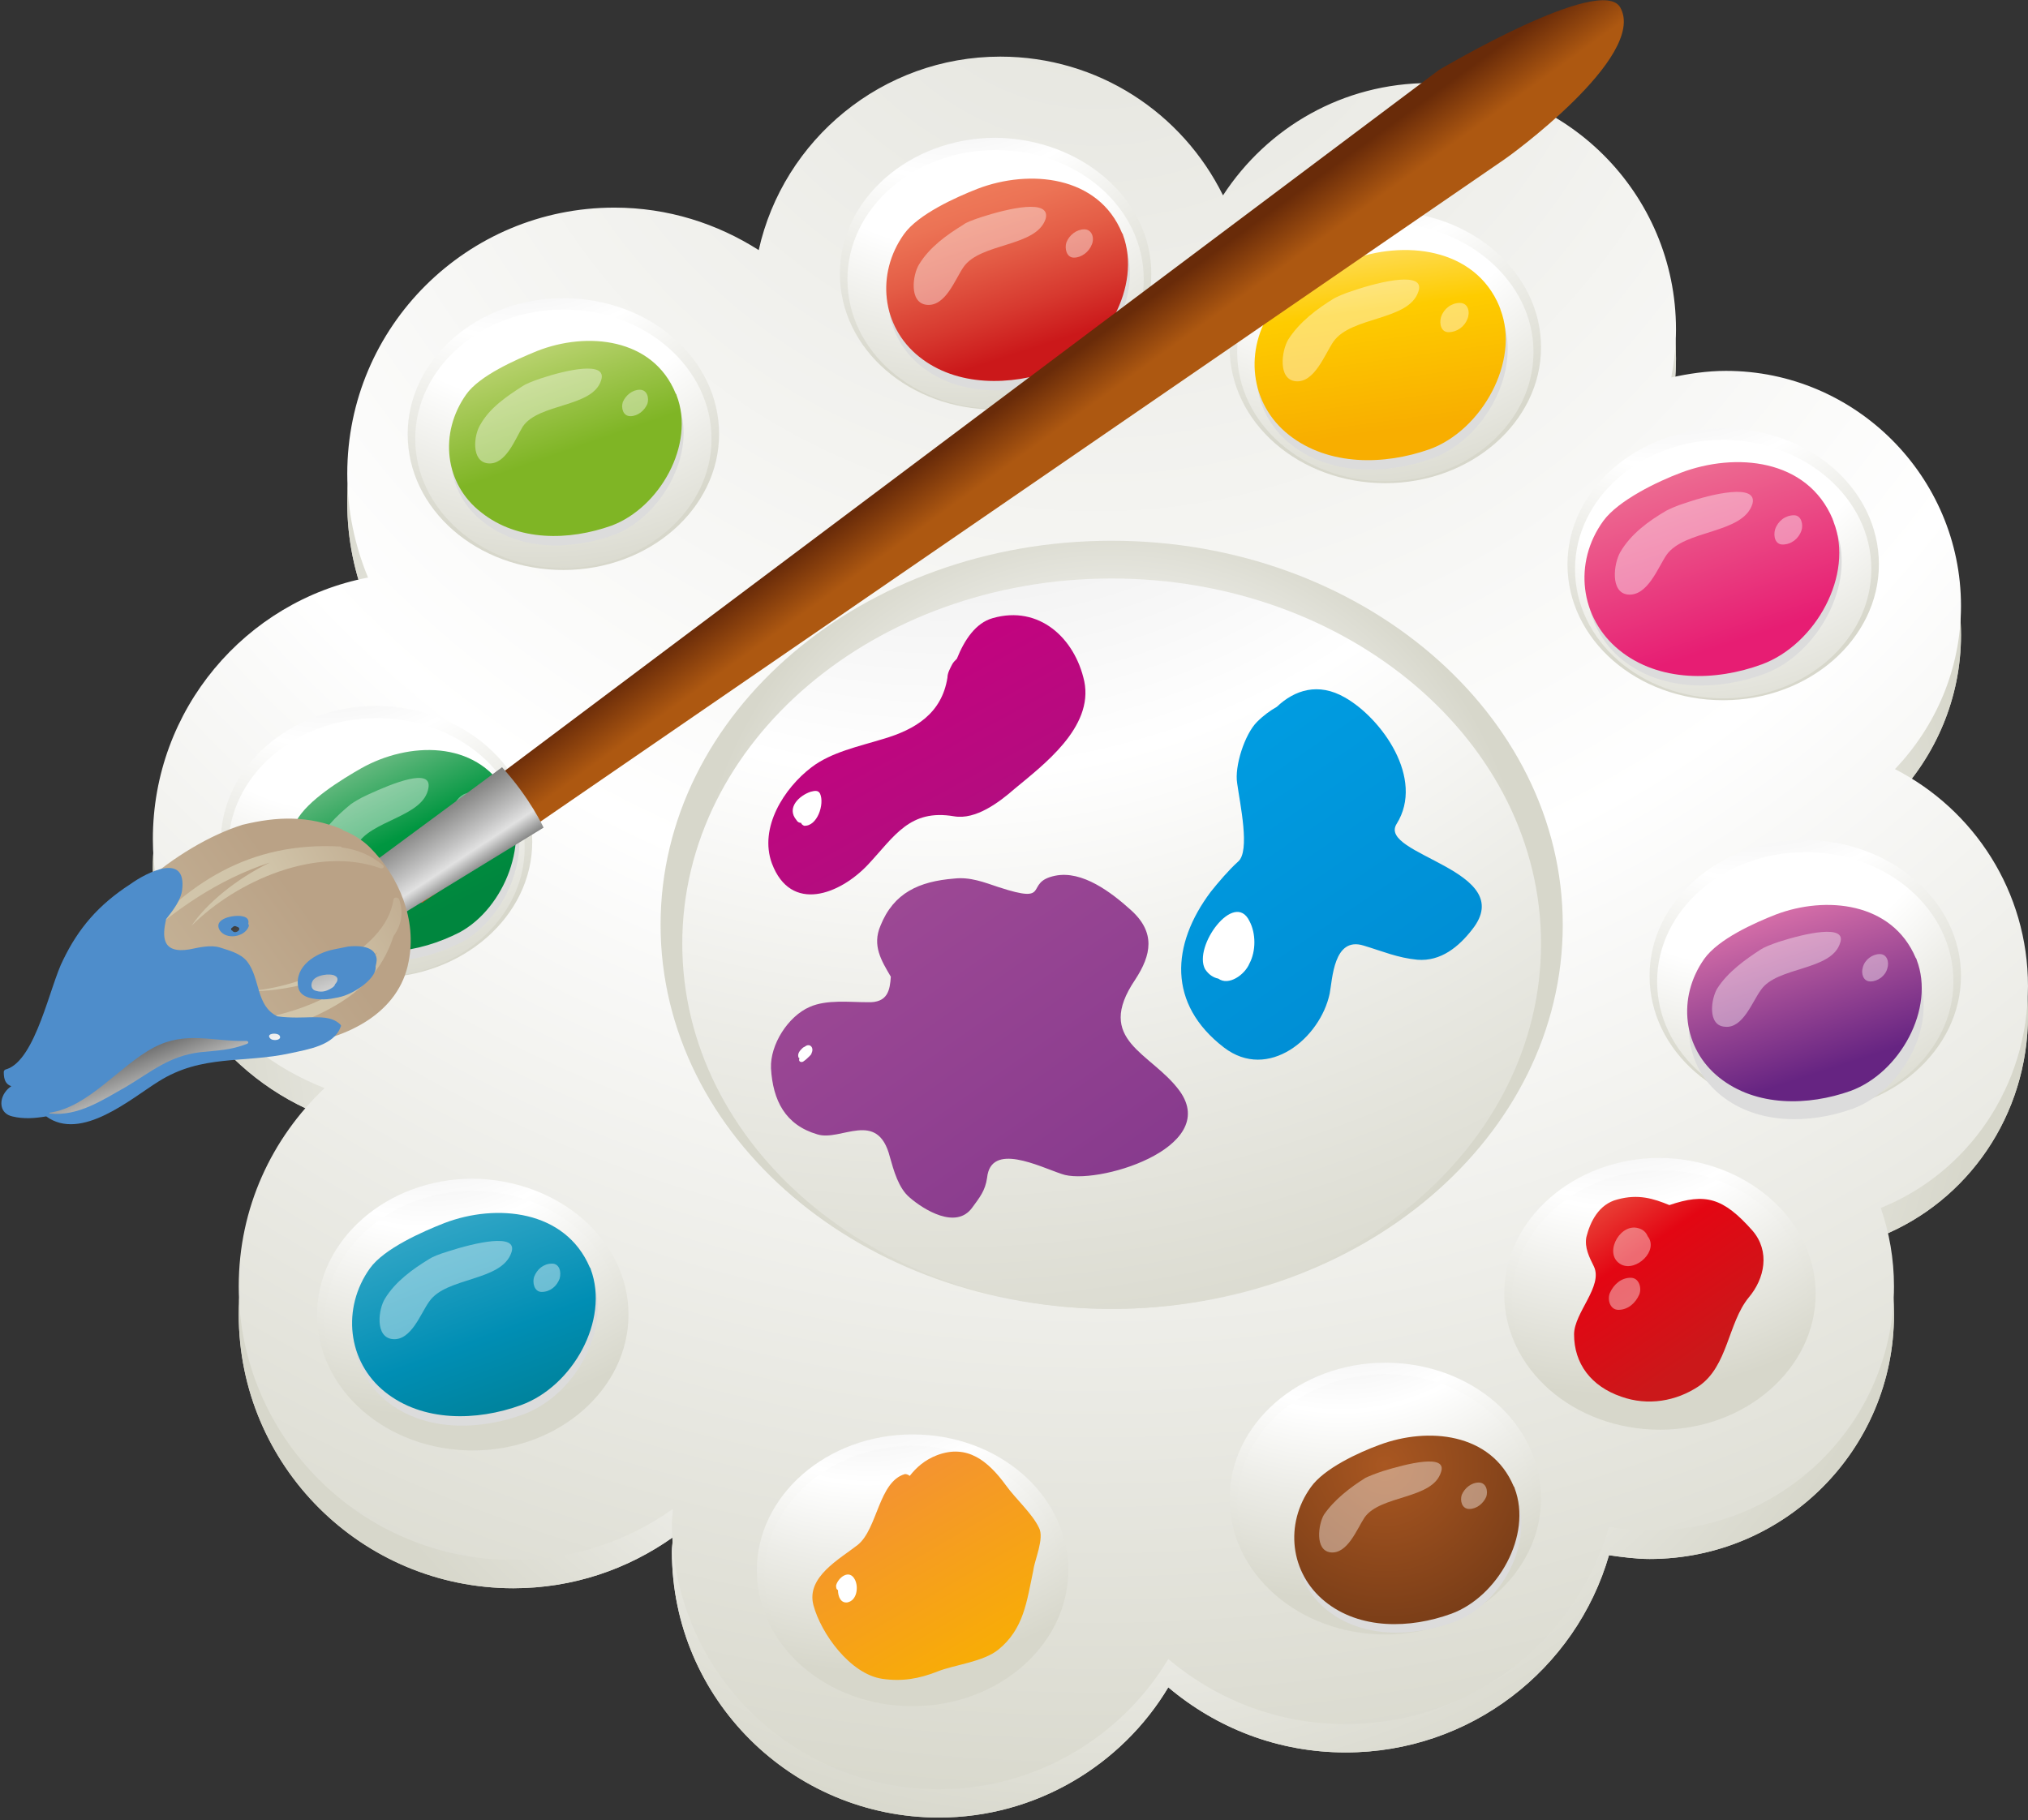 <svg width="362" height="325" viewBox="0 0 362 325" fill="none" xmlns="http://www.w3.org/2000/svg">
<rect x="0" y="0" width="362" height="325" fill="#333333" stroke="none"/>
<g clip-path="url(#clip0_497_331)">
<path d="M361.998 181.286C361.998 164.438 352.396 149.78 338.247 142.535C345.49 134.954 350.038 124.676 350.038 113.388C350.038 90.306 331.172 71.436 308.094 71.436C304.725 71.436 301.356 71.942 298.324 72.616C298.829 69.92 299.166 67.056 299.166 64.023C299.166 39.762 279.457 20.049 255.201 20.049C239.703 20.049 226.227 28.137 218.31 40.099C211.067 25.441 196.074 15.332 178.556 15.332C157.499 15.332 139.812 30.158 135.432 49.871C128.02 45.153 119.261 42.289 109.659 42.289C83.381 42.289 61.988 63.518 61.988 89.801C61.988 96.371 63.336 102.605 65.694 108.334C43.795 112.546 27.287 131.921 27.287 155.003C27.287 175.221 40.089 192.574 57.945 199.313C48.512 208.243 42.616 220.879 42.616 234.694C42.616 261.651 64.515 283.554 91.635 283.554C102.248 283.554 112.018 280.184 120.103 274.456C120.103 275.298 119.935 276.141 119.935 276.983C119.935 303.266 141.328 324.495 167.606 324.495C184.957 324.495 200.286 315.06 208.54 301.244C217.131 308.489 228.08 312.87 240.208 312.87C262.444 312.87 281.31 298.043 287.206 277.657C289.564 277.994 292.091 278.331 294.45 278.331C318.538 278.331 338.078 258.787 338.078 234.694C338.078 229.808 337.236 225.091 335.72 220.71C351.217 214.477 361.998 199.145 361.998 181.286Z" fill="url(#paint0_radial_497_331)"/>
<path d="M361.998 181.286C361.998 164.438 352.396 149.78 338.247 142.535C345.49 134.954 350.038 124.676 350.038 113.388C350.038 90.306 331.172 71.436 308.094 71.436C304.725 71.436 301.356 71.942 298.324 72.616C298.829 69.92 299.166 67.056 299.166 64.023C299.166 39.762 279.457 20.049 255.201 20.049C239.703 20.049 226.227 28.137 218.31 40.099C211.067 25.441 196.074 15.332 178.556 15.332C157.499 15.332 139.812 30.158 135.432 49.871C128.02 45.153 119.261 42.289 109.659 42.289C83.381 42.289 61.988 63.518 61.988 89.801C61.988 96.371 63.336 102.605 65.694 108.334C43.795 112.546 27.287 131.921 27.287 155.003C27.287 175.221 40.089 192.574 57.945 199.313C48.512 208.243 42.616 220.879 42.616 234.694C42.616 261.651 64.515 283.554 91.635 283.554C102.248 283.554 112.018 280.184 120.103 274.456C120.103 275.298 119.935 276.141 119.935 276.983C119.935 303.266 141.328 324.495 167.606 324.495C184.957 324.495 200.286 315.06 208.54 301.244C217.131 308.489 228.08 312.87 240.208 312.87C262.444 312.87 281.31 298.043 287.206 277.657C289.564 277.994 292.091 278.331 294.45 278.331C318.538 278.331 338.078 258.787 338.078 234.694C338.078 229.808 337.236 225.091 335.72 220.71C351.217 214.477 361.998 199.145 361.998 181.286Z" fill="url(#paint1_radial_497_331)"/>
<path d="M361.998 176.063C361.998 159.215 352.396 144.557 338.247 137.313C345.49 129.731 350.038 119.454 350.038 108.165C350.038 85.084 331.172 66.214 308.094 66.214C304.725 66.214 301.356 66.719 298.324 67.393C298.829 64.697 299.166 61.833 299.166 58.8C299.166 34.539 279.457 14.827 255.201 14.827C239.703 14.827 226.227 22.745 218.31 34.876C211.067 20.218 196.074 10.109 178.556 10.109C157.499 10.109 139.812 24.936 135.432 44.648C128.02 39.931 119.261 37.066 109.659 37.066C83.381 37.066 61.988 58.295 61.988 84.578C61.988 91.149 63.336 97.383 65.694 103.111C43.795 107.323 27.287 126.698 27.287 149.78C27.287 169.998 40.089 187.351 57.945 194.259C48.512 203.189 42.616 215.656 42.616 229.64C42.616 256.597 64.515 278.5 91.635 278.5C102.248 278.5 112.018 275.13 120.103 269.402C120.103 270.244 119.935 271.087 119.935 271.929C119.935 298.212 141.328 319.441 167.606 319.441C184.957 319.441 200.286 310.006 208.54 296.19C217.131 303.435 228.08 307.815 240.208 307.815C262.444 307.815 281.31 292.989 287.206 272.603C289.564 272.94 292.091 273.277 294.45 273.277C318.538 273.277 338.078 253.733 338.078 229.64C338.078 224.754 337.236 220.037 335.72 215.656C351.217 209.422 361.998 194.091 361.998 176.063Z" fill="url(#paint2_radial_497_331)"/>
<path d="M278.953 165.112C278.953 203.02 242.904 233.684 198.433 233.684C153.962 233.684 117.914 203.02 117.914 165.112C117.914 127.204 153.962 96.54 198.433 96.54C242.904 96.54 278.953 127.372 278.953 165.112Z" fill="url(#paint3_radial_497_331)"/>
<path d="M275.077 168.481C275.077 204.536 240.713 233.684 198.432 233.684C156.151 233.684 121.787 204.536 121.787 168.481C121.787 132.427 156.151 103.279 198.432 103.279C240.713 103.279 275.077 132.427 275.077 168.481Z" fill="url(#paint4_radial_497_331)"/>
<path d="M205.509 48.86C205.509 62.17 193.043 73.121 177.714 73.121C162.385 73.121 149.92 62.338 149.92 48.86C149.92 35.55 162.385 24.599 177.714 24.599C193.043 24.767 205.509 35.55 205.509 48.86Z" fill="url(#paint5_radial_497_331)"/>
<path d="M204.161 49.871C204.161 62.507 192.369 72.953 177.714 72.953C163.059 72.953 151.268 62.675 151.268 49.871C151.268 37.235 163.059 26.789 177.714 26.789C192.369 26.789 204.161 37.066 204.161 49.871Z" fill="url(#paint6_radial_497_331)"/>
<path d="M128.358 77.501C128.358 90.811 115.893 101.763 100.564 101.763C85.235 101.763 72.769 90.98 72.769 77.501C72.769 64.192 85.235 53.24 100.564 53.24C115.893 53.24 128.358 64.023 128.358 77.501Z" fill="url(#paint7_radial_497_331)"/>
<path d="M127.011 78.344C127.011 90.98 115.219 101.426 100.564 101.426C85.909 101.426 74.117 90.98 74.117 78.344C74.117 65.707 85.909 55.262 100.564 55.262C115.219 55.262 127.011 65.707 127.011 78.344Z" fill="url(#paint8_radial_497_331)"/>
<path d="M95.005 150.286C95.005 163.596 82.539 174.547 67.21 174.547C51.881 174.547 39.416 163.764 39.416 150.286C39.416 136.976 51.881 126.024 67.21 126.024C82.708 126.193 95.005 136.976 95.005 150.286Z" fill="url(#paint9_radial_497_331)"/>
<path d="M93.657 151.297C93.657 163.933 81.866 174.379 67.21 174.379C52.555 174.379 40.764 164.101 40.764 151.297C40.764 138.661 52.555 128.215 67.21 128.215C81.866 128.215 93.657 138.492 93.657 151.297Z" fill="url(#paint10_radial_497_331)"/>
<path d="M112.186 234.695C112.186 248.005 99.721 258.956 84.392 258.956C69.063 258.956 56.598 248.173 56.598 234.695C56.598 221.385 69.063 210.434 84.392 210.434C99.721 210.602 112.186 221.385 112.186 234.695Z" fill="url(#paint11_radial_497_331)"/>
<path d="M110.839 235.706C110.839 248.342 99.047 258.788 84.392 258.788C69.737 258.788 57.945 248.51 57.945 235.706C57.945 223.07 69.737 212.624 84.392 212.624C98.879 212.624 110.839 222.901 110.839 235.706Z" fill="url(#paint12_radial_497_331)"/>
<path d="M190.684 280.353C190.684 293.663 178.219 304.614 162.89 304.614C147.561 304.614 135.096 293.832 135.096 280.353C135.096 267.043 147.561 256.092 162.89 256.092C178.219 256.092 190.684 266.875 190.684 280.353Z" fill="url(#paint13_radial_497_331)"/>
<path d="M189.337 281.195C189.337 293.831 177.545 304.277 162.89 304.277C148.235 304.277 136.443 294 136.443 281.195C136.443 268.559 148.235 258.113 162.89 258.113C177.545 258.113 189.337 268.559 189.337 281.195Z" fill="url(#paint14_radial_497_331)"/>
<path d="M275.077 267.548C275.077 280.858 262.612 291.81 247.283 291.81C231.954 291.81 219.488 281.027 219.488 267.548C219.488 254.238 231.954 243.287 247.283 243.287C262.612 243.287 275.077 254.07 275.077 267.548Z" fill="url(#paint15_radial_497_331)"/>
<path d="M273.729 268.39C273.729 281.027 261.938 291.472 247.283 291.472C232.627 291.472 220.836 281.195 220.836 268.39C220.836 255.754 232.627 245.309 247.283 245.309C261.769 245.309 273.729 255.754 273.729 268.39Z" fill="url(#paint16_radial_497_331)"/>
<path d="M324.096 230.988C324.096 244.298 311.631 255.249 296.302 255.249C280.973 255.249 268.508 244.466 268.508 230.988C268.508 217.678 280.973 206.727 296.302 206.727C311.631 206.895 324.096 217.678 324.096 230.988Z" fill="url(#paint17_radial_497_331)"/>
<path d="M322.749 231.999C322.749 244.635 310.957 255.081 296.302 255.081C281.647 255.081 269.855 244.803 269.855 231.999C269.855 219.363 281.647 208.917 296.302 208.917C310.957 208.917 322.749 219.194 322.749 231.999Z" fill="url(#paint18_radial_497_331)"/>
<path d="M350.038 174.21C350.038 187.52 337.573 198.471 322.244 198.471C306.915 198.471 294.449 187.688 294.449 174.21C294.449 160.9 306.915 149.948 322.244 149.948C337.573 150.117 350.038 160.9 350.038 174.21Z" fill="url(#paint19_radial_497_331)"/>
<path d="M348.69 175.221C348.69 187.857 336.899 198.302 322.244 198.302C307.588 198.302 295.797 188.025 295.797 175.221C295.797 162.584 307.588 152.139 322.244 152.139C336.899 152.139 348.69 162.416 348.69 175.221Z" fill="url(#paint20_radial_497_331)"/>
<path d="M335.384 100.752C335.384 114.062 322.918 125.014 307.589 125.014C292.26 125.014 279.795 114.231 279.795 100.752C279.795 87.442 292.26 76.491 307.589 76.491C322.918 76.491 335.384 87.274 335.384 100.752Z" fill="url(#paint21_radial_497_331)"/>
<path d="M334.036 101.595C334.036 114.231 322.245 124.677 307.589 124.677C292.934 124.677 281.143 114.399 281.143 101.595C281.143 88.959 292.934 78.513 307.589 78.513C322.245 78.681 334.036 88.959 334.036 101.595Z" fill="url(#paint22_radial_497_331)"/>
<path d="M275.077 62.002C275.077 75.311 262.612 86.263 247.283 86.263C231.954 86.263 219.488 75.48 219.488 62.002C219.488 48.691 231.954 37.74 247.283 37.74C262.612 37.74 275.077 48.691 275.077 62.002Z" fill="url(#paint23_radial_497_331)"/>
<path d="M273.729 62.844C273.729 75.48 261.938 85.925 247.283 85.925C232.627 85.925 220.836 75.648 220.836 62.844C220.836 50.208 232.627 39.762 247.283 39.762C261.769 39.93 273.729 50.208 273.729 62.844Z" fill="url(#paint24_radial_497_331)"/>
<path d="M210.561 194.764C205.507 187.857 195.232 185.835 202.643 174.884C205.507 170.503 206.349 166.46 201.801 162.416C198.432 159.383 193.21 155.34 188.325 156.351C182.598 157.53 187.988 161.574 178.218 158.372C175.691 157.53 173.165 156.519 170.301 156.856C164.068 157.362 159.52 159.383 157.162 165.28C155.646 168.818 157.33 171.514 159.015 174.378C158.846 176.737 158.509 179.096 154.804 178.927C151.603 178.927 147.56 178.422 144.528 179.77C140.654 181.454 137.453 186.509 137.622 190.721C137.958 196.449 140.148 200.83 145.876 202.515C150.087 203.862 156.657 197.966 158.846 206.558C159.52 208.917 160.362 212.118 162.384 213.803C164.911 215.993 170.638 219.531 173.502 215.656C174.849 213.803 175.86 212.623 176.197 210.265C176.871 203.862 185.462 208.243 189.504 209.591C195.4 211.781 217.972 205.042 210.561 194.764Z" fill="url(#paint25_linear_497_331)"/>
<path d="M143.685 186.846C143.517 186.846 143.517 186.846 143.685 186.846C143.348 187.014 143.348 187.014 143.18 187.183C142.843 187.52 142.338 188.025 142.506 188.699C142.506 188.867 142.675 188.867 142.675 188.867V189.036C142.506 189.541 143.011 189.71 143.348 189.541C143.854 189.204 144.191 188.867 144.528 188.531C144.696 188.362 144.864 188.194 144.864 188.025C145.37 187.014 144.528 186.172 143.685 186.846Z" fill="white"/>
<path d="M185.462 272.771C184.283 270.244 181.25 267.548 179.566 265.19C176.365 260.809 172.66 257.776 167.269 259.798C165.079 260.641 163.563 261.988 162.384 263.505C162.216 263.336 161.879 263.168 161.542 263.168C156.825 264.516 156.657 272.94 153.119 275.804C149.919 278.331 143.854 281.532 145.202 286.587C146.55 291.641 151.772 298.886 157.499 299.728C161.036 300.234 164.069 299.728 167.438 298.38C170.47 297.201 175.523 296.696 178.218 294.505C182.767 290.799 183.272 285.913 184.451 280.353C184.619 278.668 186.472 274.625 185.462 272.771Z" fill="url(#paint26_linear_497_331)"/>
<path d="M152.613 282.038C151.602 280.016 149.581 281.701 149.244 283.048C149.244 283.385 149.244 283.722 149.581 283.891C149.581 285.07 150.086 286.25 151.266 286.081C152.95 285.744 153.287 283.385 152.613 282.038Z" fill="white"/>
<path d="M249.304 147.084C254.358 138.997 246.609 128.214 240.039 124.508C235.323 121.812 231.112 123.16 227.911 126.193C226.732 126.867 225.553 127.709 224.374 128.888C222.184 131.079 220.331 136.807 220.836 139.84C221.341 143.546 223.194 151.97 221.005 153.824C219.32 155.34 217.467 157.53 216.119 159.215C209.045 168.65 208.371 179.264 218.478 187.014C226.395 193.08 235.66 185.329 237.344 177.411C237.85 174.884 238.018 167.134 243.408 168.818C246.777 169.829 249.473 171.009 253.01 171.346C257.221 171.683 260.422 168.987 262.78 165.954C271.203 155.34 245.767 152.644 249.304 147.084Z" fill="url(#paint27_linear_497_331)"/>
<path d="M223.025 164.438C220.33 158.878 212.918 168.987 215.108 173.03C215.782 174.041 216.624 174.547 217.466 174.715C219.319 176.063 222.183 174.041 223.025 172.02C224.204 169.829 224.204 166.628 223.025 164.438Z" fill="white"/>
<path d="M193.547 121.644C191.862 113.894 185.461 107.997 177.207 110.356C174.175 111.198 172.154 114.231 170.806 117.601C170.469 117.938 170.132 118.275 169.964 118.612C169.627 119.285 169.122 120.128 169.122 120.97C168.111 127.373 163.394 130.237 157.667 131.922C153.287 133.269 148.402 134.28 144.865 136.976C139.98 140.683 135.432 147.759 137.79 154.161C141.159 163.091 149.918 159.721 154.972 154.329C159.688 149.275 162.384 144.389 170.301 145.737C174.175 146.411 178.386 143.21 181.082 140.851C186.135 136.639 195.231 129.9 193.547 121.644Z" fill="url(#paint28_linear_497_331)"/>
<path d="M146.381 141.694C146.044 141.02 145.37 141.188 144.696 141.357C142.675 142.031 140.317 144.221 142.169 146.411C142.338 146.748 142.675 146.917 143.012 146.917C143.012 147.085 143.18 147.254 143.517 147.422C145.875 147.591 147.223 143.547 146.381 141.694Z" fill="white"/>
<path d="M312.81 219.699C307.588 213.803 304.387 212.96 297.986 215.15C295.122 213.971 292.427 213.129 288.721 214.14C285.352 214.982 283.836 218.183 283.163 220.879C282.826 222.732 283.668 224.417 284.51 226.102C286.195 229.64 280.973 234.357 280.973 238.232C280.973 243.455 284.005 247.499 289.395 249.352C294.112 251.037 299.165 250.194 303.208 247.499C308.43 243.961 308.43 236.211 312.136 231.662C315 228.292 316.01 223.406 312.81 219.699Z" fill="url(#paint29_linear_497_331)"/>
<path opacity="0.4" d="M294.112 220.711C293.775 219.868 293.101 219.363 292.09 219.194C288.89 218.689 286.195 224.08 289.395 225.765C292.09 227.113 296.133 223.238 294.112 220.711Z" fill="white"/>
<path opacity="0.4" d="M291.079 228.123C289.395 228.123 288.047 229.302 287.373 230.819C286.868 231.998 287.373 233.851 288.889 233.851C290.574 233.851 291.921 232.672 292.595 231.156C293.1 229.976 292.595 228.123 291.079 228.123Z" fill="white"/>
<path d="M121.113 72.279C121.113 72.11 120.944 71.942 120.944 71.942C116.902 62.17 105.11 60.822 96.182 64.36C92.476 65.876 85.907 68.741 83.548 72.11C78.663 79.018 79.674 88.116 86.244 93.17C92.813 98.393 101.909 98.225 109.49 95.529C118.081 92.328 124.482 80.871 121.113 72.279Z" fill="#DCDCDC"/>
<path d="M120.777 70.594C120.777 70.426 120.608 70.257 120.608 70.257C116.566 60.317 104.774 59.138 95.846 62.676C92.14 64.192 85.571 67.056 83.213 70.426C78.327 77.334 79.338 86.431 85.908 91.486C92.477 96.709 101.574 96.54 109.154 93.845C117.745 90.644 124.146 79.355 120.777 70.594Z" fill="url(#paint30_linear_497_331)"/>
<path opacity="0.4" d="M96.521 67.562C95.005 68.067 93.826 68.573 93.32 68.91C90.457 70.763 87.424 72.785 85.74 75.817C84.561 77.671 84.055 82.388 87.088 82.725C90.288 83.062 91.973 78.345 93.32 76.154C96.184 71.942 105.786 72.785 107.302 67.899C108.481 64.361 101.069 66.046 96.521 67.562Z" fill="white"/>
<path opacity="0.4" d="M114.208 69.583C112.861 69.583 111.682 70.594 111.176 71.773C110.839 72.784 111.176 74.3 112.524 74.3C113.871 74.3 115.051 73.29 115.556 72.11C115.893 71.099 115.556 69.583 114.208 69.583Z" fill="white"/>
<path d="M105.784 228.292C105.784 228.124 105.616 227.955 105.616 227.955C101.236 217.678 88.939 216.499 79.674 220.037C75.8 221.553 68.894 224.586 66.367 228.124C61.313 235.2 62.324 244.804 69.062 250.195C75.8 255.586 85.402 255.418 93.319 252.554C102.584 249.184 109.153 237.39 105.784 228.292Z" fill="#DCDCDC"/>
<path d="M105.448 226.608C105.448 226.439 105.28 226.271 105.28 226.271C100.9 215.994 88.603 214.814 79.338 218.352C75.464 219.869 68.558 222.901 66.031 226.439C60.977 233.516 61.988 243.119 68.726 248.51C75.464 253.902 85.066 253.733 92.983 250.869C102.248 247.499 108.817 235.706 105.448 226.608Z" fill="url(#paint31_linear_497_331)"/>
<path opacity="0.4" d="M80.013 223.407C78.328 223.912 77.149 224.418 76.644 224.755C73.612 226.608 70.579 228.798 68.727 231.831C67.547 233.684 66.874 238.739 70.074 239.076C73.443 239.412 75.128 234.358 76.644 232.336C79.676 227.956 89.614 228.798 91.299 223.575C92.478 220.037 84.729 221.89 80.013 223.407Z" fill="white"/>
<path opacity="0.4" d="M98.543 225.597C97.027 225.597 95.848 226.608 95.342 227.955C95.005 228.966 95.342 230.651 96.69 230.651C98.206 230.651 99.385 229.64 99.89 228.292C100.227 227.113 99.89 225.597 98.543 225.597Z" fill="white"/>
<path d="M90.961 143.209C90.961 143.041 90.793 143.041 90.793 142.872C85.402 133.606 73.442 133.943 65.02 138.66C61.482 140.682 55.418 144.389 53.397 148.264C49.522 155.677 51.712 164.606 58.956 168.987C66.199 173.199 75.295 171.851 82.539 168.145C90.624 163.596 95.509 151.465 90.961 143.209Z" fill="#DCDCDC"/>
<path d="M90.455 141.693C90.455 141.524 90.287 141.524 90.287 141.356C84.896 132.089 72.936 132.426 64.514 137.144C60.976 139.166 54.912 142.872 52.891 146.579C49.016 153.992 51.206 162.921 58.45 167.302C65.693 171.514 74.789 170.166 82.033 166.459C90.118 162.079 94.835 149.948 90.455 141.693Z" fill="url(#paint32_linear_497_331)"/>
<path opacity="0.4" d="M65.692 141.861C64.176 142.535 63.165 143.209 62.66 143.546C59.965 145.736 57.438 148.263 56.09 151.465C55.248 153.486 55.248 158.372 58.28 158.204C61.481 158.035 62.492 153.149 63.671 150.959C66.029 146.41 75.631 145.905 76.473 140.682C77.147 136.975 70.072 139.839 65.692 141.861Z" fill="white"/>
<path opacity="0.4" d="M83.717 141.525C82.369 141.693 81.19 142.872 81.022 144.22C80.853 145.231 81.358 146.748 82.706 146.579C84.054 146.411 85.233 145.231 85.401 143.883C85.57 142.872 85.064 141.356 83.717 141.525Z" fill="white"/>
<path d="M270.698 267.211C270.698 267.043 270.53 267.043 270.53 266.874C266.487 257.271 255.201 256.26 246.61 259.461C242.904 260.809 236.671 263.673 234.313 267.043C229.596 273.614 230.607 282.375 236.84 287.429C243.072 292.484 252 292.315 259.412 289.619C267.834 286.587 273.899 275.635 270.698 267.211Z" fill="#DCDCDC"/>
<path d="M270.36 265.695C270.36 265.526 270.192 265.358 270.192 265.358C266.149 255.754 254.863 254.744 246.272 257.945C242.566 259.292 236.333 262.157 233.975 265.526C229.258 272.097 230.269 280.858 236.502 285.912C242.734 290.967 251.662 290.798 259.074 288.103C267.328 285.07 273.561 274.119 270.36 265.695Z" fill="url(#paint33_radial_497_331)"/>
<path opacity="0.4" d="M246.776 262.662C245.26 263.168 244.081 263.673 243.744 263.842C241.049 265.527 238.185 267.717 236.332 270.413C235.322 272.097 234.648 276.815 237.512 277.152C240.544 277.489 242.228 272.94 243.576 270.918C246.44 266.875 255.704 267.717 257.22 262.831C258.399 259.461 251.156 261.315 246.776 262.662Z" fill="white"/>
<path opacity="0.4" d="M263.958 264.684C262.611 264.684 261.432 265.694 260.926 266.874C260.589 267.885 260.926 269.401 262.274 269.401C263.621 269.401 264.801 268.39 265.306 267.211C265.643 266.2 265.306 264.684 263.958 264.684Z" fill="white"/>
<path d="M200.791 43.637C200.791 43.469 200.623 43.3 200.623 43.3C196.411 33.023 184.115 31.843 174.85 35.382C170.975 36.898 164.237 39.931 161.711 43.469C156.657 50.545 157.668 59.98 164.406 65.371C171.144 70.763 180.745 70.594 188.663 67.73C197.591 64.529 204.16 52.735 200.791 43.637Z" fill="#DCDCDC"/>
<path d="M200.455 41.953C200.455 41.784 200.287 41.616 200.287 41.616C196.075 31.338 183.779 30.159 174.514 33.697C170.639 35.213 163.901 38.246 161.375 41.784C156.321 48.86 157.332 58.295 164.07 63.687C170.808 69.078 180.41 68.91 188.327 66.045C197.255 62.844 203.824 51.051 200.455 41.953Z" fill="url(#paint34_linear_497_331)"/>
<path opacity="0.4" d="M175.188 38.751C173.672 39.257 172.324 39.762 171.987 40.099C168.955 41.952 165.923 44.143 164.07 47.175C162.891 49.029 162.217 54.083 165.418 54.42C168.787 54.757 170.471 49.871 171.987 47.681C175.02 43.3 184.958 44.143 186.643 39.088C187.653 35.382 179.905 37.235 175.188 38.751Z" fill="white"/>
<path opacity="0.4" d="M193.549 40.941C192.201 40.941 190.853 41.952 190.348 43.3C190.011 44.311 190.348 45.996 191.696 45.996C193.043 45.996 194.391 44.985 194.896 43.637C195.402 42.458 194.896 40.941 193.549 40.941Z" fill="white"/>
<path d="M268.172 56.947C268.172 56.779 268.003 56.61 268.003 56.442C263.624 45.827 250.821 44.48 241.22 48.186C237.177 49.703 230.102 52.904 227.575 56.61C222.353 64.023 223.364 73.795 230.439 79.355C237.514 84.915 247.452 84.746 255.538 81.882C264.971 78.513 271.709 66.214 268.172 56.947Z" fill="#DCDCDC"/>
<path d="M267.834 55.263C267.834 55.094 267.665 54.926 267.665 54.757C263.286 44.143 250.483 42.795 240.882 46.502C236.839 48.018 229.764 51.219 227.237 54.926C222.015 62.339 223.026 72.111 230.101 77.671C237.176 83.23 247.114 83.062 255.2 80.198C264.465 76.828 271.371 64.529 267.834 55.263Z" fill="url(#paint35_linear_497_331)"/>
<path opacity="0.4" d="M241.555 51.893C239.87 52.398 238.523 53.072 238.186 53.24C235.154 55.094 231.953 57.453 229.932 60.654C228.752 62.675 228.079 67.73 231.279 68.067C234.648 68.404 236.501 63.181 238.017 60.991C241.218 56.442 251.493 57.284 253.178 52.061C254.525 48.355 246.44 50.208 241.555 51.893Z" fill="white"/>
<path opacity="0.4" d="M260.59 54.083C259.074 54.083 257.726 55.094 257.221 56.61C256.884 57.79 257.221 59.306 258.569 59.306C260.085 59.306 261.432 58.295 261.938 56.947C262.443 55.768 262.106 54.083 260.59 54.083Z" fill="white"/>
<path d="M342.458 174.547C342.458 174.379 342.289 174.21 342.289 174.21C338.078 164.27 326.286 163.091 317.358 166.46C313.484 167.977 307.083 170.841 304.556 174.379C299.671 181.287 300.682 190.385 307.251 195.607C313.821 200.83 323.086 200.662 330.666 197.966C339.425 194.765 345.827 183.308 342.458 174.547Z" fill="#DCDCDC"/>
<path d="M342.122 171.346C342.122 171.178 341.953 171.009 341.953 171.009C337.742 161.069 325.95 159.889 317.022 163.259C313.148 164.775 306.747 167.64 304.22 171.178C299.335 178.085 300.346 187.183 306.915 192.406C313.485 197.629 322.75 197.461 330.33 194.765C339.09 191.564 345.491 180.107 342.122 171.346Z" fill="url(#paint36_linear_497_331)"/>
<path opacity="0.4" d="M317.527 168.145C316.011 168.651 314.832 169.156 314.327 169.493C311.463 171.347 308.431 173.537 306.578 176.401C305.399 178.254 304.725 183.14 307.926 183.309C311.126 183.646 312.811 178.76 314.327 176.738C317.191 172.526 326.961 173.368 328.477 168.314C329.656 164.944 322.244 166.629 317.527 168.145Z" fill="white"/>
<path opacity="0.4" d="M335.552 170.335C334.204 170.335 332.857 171.346 332.52 172.694C332.183 173.705 332.52 175.221 333.868 175.221C335.215 175.221 336.563 174.21 336.9 172.862C337.237 171.851 336.9 170.335 335.552 170.335Z" fill="white"/>
<path d="M327.803 94.856C327.803 94.688 327.635 94.519 327.635 94.35C323.086 83.568 310.284 82.22 300.514 86.095C296.471 87.611 289.396 90.981 286.701 94.688C281.311 102.101 282.49 112.041 289.565 117.769C296.64 123.498 306.747 123.329 315.001 120.297C324.434 116.758 331.341 104.291 327.803 94.856Z" fill="#DCDCDC"/>
<path d="M327.297 93.171C327.297 93.002 327.129 92.834 327.129 92.665C322.581 81.882 309.778 80.703 300.008 84.41C295.965 85.926 288.891 89.296 286.195 93.002C280.805 100.415 281.984 110.356 289.059 116.084C296.134 121.813 306.241 121.644 314.495 118.611C324.097 115.073 331.003 102.606 327.297 93.171Z" fill="url(#paint37_linear_497_331)"/>
<path opacity="0.4" d="M300.85 89.801C299.165 90.306 297.818 90.98 297.481 91.149C294.28 93.002 291.08 95.361 289.227 98.562C288.047 100.584 287.374 105.807 290.574 106.144C294.112 106.48 295.965 101.258 297.481 99.067C300.681 94.518 311.125 95.361 312.81 89.969C313.82 86.263 305.735 88.116 300.85 89.801Z" fill="white"/>
<path opacity="0.4" d="M320.223 91.991C318.707 91.991 317.359 93.002 316.854 94.518C316.517 95.698 316.854 97.214 318.202 97.214C319.718 97.214 321.065 96.203 321.571 94.687C321.907 93.676 321.571 91.991 320.223 91.991Z" fill="white"/>
<path d="M75.296 161.237L268.509 28.474C268.846 28.305 294.113 10.109 289.228 1.348C285.859 -4.717 257.223 12.3 256.886 12.468L69.4 153.15L75.296 161.237Z" fill="url(#paint38_linear_497_331)"/>
<path d="M72.265 162.922L97.027 147.758C97.027 147.758 94.669 142.535 89.615 136.976L66.369 154.161L72.265 162.922Z" fill="url(#paint39_linear_497_331)"/>
<path d="M25.603 157.699C24.255 158.878 22.739 160.058 21.392 161.237C17.517 164.607 14.654 168.482 12.127 173.031C8.926 178.759 7.747 186.341 3.199 191.395C2.694 191.901 3.536 192.238 4.041 192.069C5.221 191.901 6.231 191.395 7.242 190.89C6.231 192.575 4.884 194.259 3.368 195.102C2.525 195.607 2.188 195.944 1.851 196.618C1.515 197.124 2.357 197.629 2.694 197.629C6.568 198.135 10.443 197.292 14.148 195.944C13.138 196.787 11.959 197.629 10.779 198.303C10.106 198.808 10.948 199.314 11.453 199.314C13.812 199.314 15.664 198.134 17.517 196.618C17.349 197.124 17.18 197.798 17.18 198.303C17.18 198.64 17.686 198.808 17.854 198.471C22.739 192.238 29.309 187.52 37.395 187.352C42.28 187.183 46.996 187.857 51.881 186.846C52.218 186.678 52.724 186.678 53.229 186.509C62.157 185.33 71.253 180.781 72.938 171.683C74.454 164.27 71.253 156.52 66.031 151.297C64.683 149.949 62.999 148.938 61.315 148.264C61.315 148.264 61.146 148.264 61.146 148.096C55.082 145.568 49.523 145.737 43.29 147.253C37.395 149.107 30.993 152.982 25.603 157.699Z" fill="url(#paint40_linear_497_331)"/>
<path d="M44.639 176.906C49.692 177.243 61.147 174.884 67.38 169.998C60.81 179.602 49.355 181.792 37.732 183.308C33.016 183.982 27.12 184.656 23.414 188.026C23.414 188.026 23.414 188.194 23.582 188.194C32.342 182.466 45.144 186.172 54.577 182.129C62.158 178.928 67.716 174.884 70.243 167.134C71.591 165.281 72.096 163.09 71.254 160.563C71.085 160.226 70.412 160.058 70.243 160.563C68.896 170.167 53.398 176.4 44.639 176.906C44.47 176.906 44.47 176.737 44.639 176.906Z" fill="url(#paint41_linear_497_331)"/>
<path d="M23.244 169.661C30.824 162.585 38.91 157.025 48.175 153.992C42.279 156.856 36.889 161.237 34.193 165.28C42.279 157.193 56.597 150.959 67.883 155.003C68.22 155.171 68.726 154.834 68.389 154.497C66.199 152.644 63.672 151.633 60.977 151.296C60.977 151.128 60.809 151.128 60.64 151.128C44.637 150.285 33.183 157.53 23.244 169.661Z" fill="url(#paint42_linear_497_331)"/>
<path d="M11.285 171.346C8.927 175.895 6.4 189.205 1.178 190.89C1.01 190.89 0.673 191.058 0.673 191.395C0.673 192.743 1.01 193.585 2.02 193.922C1.515 194.259 1.178 194.596 0.841 195.102C-0.169 196.618 -0.001 198.808 2.189 199.314C4.21 199.819 6.232 199.651 8.253 199.314C14.486 203.863 23.414 196.113 28.299 193.08C36.047 188.194 43.459 189.879 51.882 188.026C54.914 187.352 59.63 186.678 60.81 183.308C60.978 183.14 60.81 182.971 60.641 182.803C59.125 181.455 57.104 181.623 55.082 181.623C54.577 181.623 51.882 181.792 49.523 181.455C45.649 179.602 46.491 174.716 44.133 171.683C42.954 170.167 40.764 169.661 39.248 169.156C37.563 168.65 35.542 169.156 33.858 169.493C28.804 170.335 28.973 167.134 29.646 164.101C30.994 162.416 32.342 160.563 32.51 158.878C33.352 152.139 26.277 155.677 23.245 157.867C17.518 161.574 13.98 165.786 11.285 171.346Z" fill="#4E8DCB"/>
<path d="M53.228 176.232C53.565 178.254 56.261 178.422 57.777 178.422C58.619 178.422 59.461 178.254 60.303 178.085C61.988 177.748 63.504 176.906 64.852 175.895C65.694 175.221 67.21 173.873 67.041 172.525C67.21 171.851 67.378 171.177 67.041 170.504C66.368 168.819 63.672 168.819 62.156 168.987C61.314 169.156 60.472 169.324 59.63 169.493C56.261 170.167 52.555 172.525 53.228 176.232Z" fill="#4E8DCB"/>
<path d="M39.248 166.123C40.427 167.808 43.459 167.302 44.301 165.617C44.47 165.281 44.47 165.112 44.301 164.944C44.47 164.438 44.301 163.764 43.291 163.596C41.943 163.259 37.9 163.933 39.248 166.123Z" fill="#4E8DCB"/>
<path d="M8.927 198.64C8.759 198.64 8.759 198.808 8.927 198.808C13.981 199.314 18.192 196.45 22.403 194.091C26.951 191.395 30.152 188.531 35.711 187.857C38.911 187.52 41.101 187.52 44.133 186.341C44.47 186.172 44.302 185.835 43.965 185.835C38.069 186.004 33.184 183.982 27.457 187.015C21.392 190.216 15.834 197.629 8.927 198.64Z" fill="url(#paint43_linear_497_331)"/>
<path d="M55.756 175.221C55.419 175.895 55.588 176.737 56.43 176.906C57.609 177.243 58.452 176.906 59.462 176.232C59.631 176.063 59.799 175.895 59.799 175.726C60.305 175.221 60.473 174.547 59.799 174.21C58.957 173.704 56.262 174.041 55.756 175.221Z" fill="url(#paint44_linear_497_331)"/>
<path d="M48.175 185.33C48.68 186.004 50.533 185.667 49.859 184.824C49.354 184.319 47.501 184.487 48.175 185.33Z" fill="url(#paint45_linear_497_331)"/>
<path d="M41.439 166.122C41.944 166.965 43.46 165.786 42.281 165.449C41.944 165.28 41.776 165.28 41.439 165.617C41.102 165.786 41.27 166.122 41.439 166.122Z" fill="url(#paint46_linear_497_331)"/>
</g>
<defs>
<radialGradient id="paint0_radial_497_331" cx="0" cy="0" r="1" gradientUnits="userSpaceOnUse" gradientTransform="translate(194.677 170.262) scale(161.21 161.031)">
<stop stop-color="#E2E2DA"/>
<stop offset="0.11" stop-color="#E8E8E2"/>
<stop offset="0.537" stop-color="white"/>
<stop offset="0.588" stop-color="#FAFAF9"/>
<stop offset="1" stop-color="#D7D7CB"/>
</radialGradient>
<radialGradient id="paint1_radial_497_331" cx="0" cy="0" r="1" gradientUnits="userSpaceOnUse" gradientTransform="translate(194.677 170.262) scale(161.21 161.031)">
<stop stop-color="#E2E2DA"/>
<stop offset="0.11" stop-color="#E8E8E2"/>
<stop offset="0.537" stop-color="white"/>
<stop offset="0.588" stop-color="#FAFAF9"/>
<stop offset="1" stop-color="#D7D7CB"/>
</radialGradient>
<radialGradient id="paint2_radial_497_331" cx="0" cy="0" r="1" gradientUnits="userSpaceOnUse" gradientTransform="translate(195.84 -20.034) scale(347.368 346.982)">
<stop stop-color="#E2E2DA"/>
<stop offset="0.11" stop-color="#E8E8E2"/>
<stop offset="0.537" stop-color="white"/>
<stop offset="0.588" stop-color="#FAFAF9"/>
<stop offset="1" stop-color="#D7D7CB"/>
</radialGradient>
<radialGradient id="paint3_radial_497_331" cx="0" cy="0" r="1" gradientUnits="userSpaceOnUse" gradientTransform="translate(198.414 165.127) scale(74.832 74.749)">
<stop stop-color="#D2D2D2"/>
<stop offset="0.537" stop-color="white"/>
<stop offset="0.73" stop-color="#EDEDE8"/>
<stop offset="1" stop-color="#D7D7CB"/>
</radialGradient>
<radialGradient id="paint4_radial_497_331" cx="0" cy="0" r="1" gradientUnits="userSpaceOnUse" gradientTransform="translate(167.425 6.577) scale(245.412 245.139)">
<stop stop-color="#D2D2D2"/>
<stop offset="0.537" stop-color="white"/>
<stop offset="0.73" stop-color="#EDEDE8"/>
<stop offset="1" stop-color="#D7D7CB"/>
</radialGradient>
<radialGradient id="paint5_radial_497_331" cx="0" cy="0" r="1" gradientUnits="userSpaceOnUse" gradientTransform="translate(169.428 -9.106) scale(76.096 76.012)">
<stop stop-color="#D2D2D2"/>
<stop offset="0.537" stop-color="white"/>
<stop offset="0.73" stop-color="#EDEDE8"/>
<stop offset="1" stop-color="#D7D7CB"/>
</radialGradient>
<radialGradient id="paint6_radial_497_331" cx="0" cy="0" r="1" gradientUnits="userSpaceOnUse" gradientTransform="translate(170.72 5.302) scale(72.371 72.291)">
<stop offset="0.537" stop-color="white"/>
<stop offset="0.73" stop-color="#EDEDE8"/>
<stop offset="1" stop-color="#D7D7CB"/>
</radialGradient>
<radialGradient id="paint7_radial_497_331" cx="0" cy="0" r="1" gradientUnits="userSpaceOnUse" gradientTransform="translate(92.24 19.414) scale(76.081 75.996)">
<stop stop-color="#D2D2D2"/>
<stop offset="0.537" stop-color="white"/>
<stop offset="0.73" stop-color="#EDEDE8"/>
<stop offset="1" stop-color="#D7D7CB"/>
</radialGradient>
<radialGradient id="paint8_radial_497_331" cx="0" cy="0" r="1" gradientUnits="userSpaceOnUse" gradientTransform="translate(96.199 32.913) scale(72.377 72.297)">
<stop offset="0.537" stop-color="white"/>
<stop offset="0.73" stop-color="#EDEDE8"/>
<stop offset="1" stop-color="#D7D7CB"/>
</radialGradient>
<radialGradient id="paint9_radial_497_331" cx="0" cy="0" r="1" gradientUnits="userSpaceOnUse" gradientTransform="translate(58.973 92.316) scale(76.08 75.995)">
<stop stop-color="#D2D2D2"/>
<stop offset="0.537" stop-color="white"/>
<stop offset="0.73" stop-color="#EDEDE8"/>
<stop offset="1" stop-color="#D7D7CB"/>
</radialGradient>
<radialGradient id="paint10_radial_497_331" cx="0" cy="0" r="1" gradientUnits="userSpaceOnUse" gradientTransform="translate(61.158 105.83) scale(72.365 72.285)">
<stop offset="0.537" stop-color="white"/>
<stop offset="0.73" stop-color="#EDEDE8"/>
<stop offset="1" stop-color="#D7D7CB"/>
</radialGradient>
<radialGradient id="paint11_radial_497_331" cx="0" cy="0" r="1" gradientUnits="userSpaceOnUse" gradientTransform="translate(76.012 176.749) scale(76.081 75.996)">
<stop stop-color="#D2D2D2"/>
<stop offset="0.537" stop-color="white"/>
<stop offset="0.73" stop-color="#EDEDE8"/>
<stop offset="1" stop-color="#D7D7CB"/>
</radialGradient>
<radialGradient id="paint12_radial_497_331" cx="0" cy="0" r="1" gradientUnits="userSpaceOnUse" gradientTransform="translate(76.417 180.519) scale(72.35 72.269)">
<stop stop-color="#D2D2D2"/>
<stop offset="0.537" stop-color="white"/>
<stop offset="0.73" stop-color="#EDEDE8"/>
<stop offset="1" stop-color="#D7D7CB"/>
</radialGradient>
<radialGradient id="paint13_radial_497_331" cx="0" cy="0" r="1" gradientUnits="userSpaceOnUse" gradientTransform="translate(154.605 222.276) scale(76.079 75.995)">
<stop stop-color="#D2D2D2"/>
<stop offset="0.537" stop-color="white"/>
<stop offset="0.73" stop-color="#EDEDE8"/>
<stop offset="1" stop-color="#D7D7CB"/>
</radialGradient>
<radialGradient id="paint14_radial_497_331" cx="0" cy="0" r="1" gradientUnits="userSpaceOnUse" gradientTransform="translate(155.012 226.033) scale(72.373 72.292)">
<stop stop-color="#D2D2D2"/>
<stop offset="0.537" stop-color="white"/>
<stop offset="0.73" stop-color="#EDEDE8"/>
<stop offset="1" stop-color="#D7D7CB"/>
</radialGradient>
<radialGradient id="paint15_radial_497_331" cx="0" cy="0" r="1" gradientUnits="userSpaceOnUse" gradientTransform="translate(238.901 209.484) scale(76.079 75.995)">
<stop stop-color="#D2D2D2"/>
<stop offset="0.537" stop-color="white"/>
<stop offset="0.73" stop-color="#EDEDE8"/>
<stop offset="1" stop-color="#D7D7CB"/>
</radialGradient>
<radialGradient id="paint16_radial_497_331" cx="0" cy="0" r="1" gradientUnits="userSpaceOnUse" gradientTransform="translate(239.304 213.223) scale(72.38 72.299)">
<stop stop-color="#D2D2D2"/>
<stop offset="0.537" stop-color="white"/>
<stop offset="0.73" stop-color="#EDEDE8"/>
<stop offset="1" stop-color="#D7D7CB"/>
</radialGradient>
<radialGradient id="paint17_radial_497_331" cx="0" cy="0" r="1" gradientUnits="userSpaceOnUse" gradientTransform="translate(287.952 173.034) scale(76.082 75.998)">
<stop stop-color="#D2D2D2"/>
<stop offset="0.537" stop-color="white"/>
<stop offset="0.73" stop-color="#EDEDE8"/>
<stop offset="1" stop-color="#D7D7CB"/>
</radialGradient>
<radialGradient id="paint18_radial_497_331" cx="0" cy="0" r="1" gradientUnits="userSpaceOnUse" gradientTransform="translate(288.358 176.798) scale(72.355 72.274)">
<stop stop-color="#D2D2D2"/>
<stop offset="0.537" stop-color="white"/>
<stop offset="0.73" stop-color="#EDEDE8"/>
<stop offset="1" stop-color="#D7D7CB"/>
</radialGradient>
<radialGradient id="paint19_radial_497_331" cx="0" cy="0" r="1" gradientUnits="userSpaceOnUse" gradientTransform="translate(313.918 116.25) scale(76.078 75.994)">
<stop stop-color="#D2D2D2"/>
<stop offset="0.537" stop-color="white"/>
<stop offset="0.73" stop-color="#EDEDE8"/>
<stop offset="1" stop-color="#D7D7CB"/>
</radialGradient>
<radialGradient id="paint20_radial_497_331" cx="0" cy="0" r="1" gradientUnits="userSpaceOnUse" gradientTransform="translate(310.77 133.318) scale(72.359 72.279)">
<stop offset="0.537" stop-color="white"/>
<stop offset="0.73" stop-color="#EDEDE8"/>
<stop offset="1" stop-color="#D7D7CB"/>
</radialGradient>
<radialGradient id="paint21_radial_497_331" cx="0" cy="0" r="1" gradientUnits="userSpaceOnUse" gradientTransform="translate(299.317 42.688) scale(76.078 75.993)">
<stop stop-color="#D2D2D2"/>
<stop offset="0.537" stop-color="white"/>
<stop offset="0.73" stop-color="#EDEDE8"/>
<stop offset="1" stop-color="#D7D7CB"/>
</radialGradient>
<radialGradient id="paint22_radial_497_331" cx="0" cy="0" r="1" gradientUnits="userSpaceOnUse" gradientTransform="translate(301.497 62.416) scale(72.359 72.279)">
<stop offset="0.537" stop-color="white"/>
<stop offset="0.73" stop-color="#EDEDE8"/>
<stop offset="1" stop-color="#D7D7CB"/>
</radialGradient>
<radialGradient id="paint23_radial_497_331" cx="0" cy="0" r="1" gradientUnits="userSpaceOnUse" gradientTransform="translate(238.901 3.939) scale(76.102 76.017)">
<stop stop-color="#D2D2D2"/>
<stop offset="0.537" stop-color="white"/>
<stop offset="0.73" stop-color="#EDEDE8"/>
<stop offset="1" stop-color="#D7D7CB"/>
</radialGradient>
<radialGradient id="paint24_radial_497_331" cx="0" cy="0" r="1" gradientUnits="userSpaceOnUse" gradientTransform="translate(241.08 19.251) scale(72.367 72.287)">
<stop offset="0.537" stop-color="white"/>
<stop offset="0.73" stop-color="#EDEDE8"/>
<stop offset="1" stop-color="#D7D7CB"/>
</radialGradient>
<linearGradient id="paint25_linear_497_331" x1="51.625" y1="10.379" x2="254.809" y2="300" gradientUnits="userSpaceOnUse">
<stop stop-color="#D870A9"/>
<stop offset="1" stop-color="#662482"/>
</linearGradient>
<linearGradient id="paint26_linear_497_331" x1="139.324" y1="236.076" x2="177.246" y2="300.532" gradientUnits="userSpaceOnUse">
<stop stop-color="#EF7B5A"/>
<stop offset="1" stop-color="#F9B000"/>
</linearGradient>
<linearGradient id="paint27_linear_497_331" x1="161.728" y1="55.644" x2="250.87" y2="186.811" gradientUnits="userSpaceOnUse">
<stop stop-color="#47C1F0"/>
<stop offset="0.5" stop-color="#00A0E4"/>
<stop offset="1" stop-color="#008CD3"/>
</linearGradient>
<linearGradient id="paint28_linear_497_331" x1="114.803" y1="45.032" x2="188.75" y2="179.459" gradientUnits="userSpaceOnUse">
<stop stop-color="#D870A9"/>
<stop offset="0.5" stop-color="#C8007F"/>
<stop offset="1" stop-color="#A11880"/>
</linearGradient>
<linearGradient id="paint29_linear_497_331" x1="280.023" y1="206.133" x2="304.431" y2="241.63" gradientUnits="userSpaceOnUse">
<stop stop-color="#EF7B5A"/>
<stop offset="0.5" stop-color="#E30613"/>
<stop offset="1" stop-color="#CB181A"/>
</linearGradient>
<linearGradient id="paint30_linear_497_331" x1="89.334" y1="44.654" x2="101.785" y2="80.34" gradientUnits="userSpaceOnUse">
<stop stop-color="#DAE5A7"/>
<stop offset="0.5" stop-color="#B8D26E"/>
<stop offset="1" stop-color="#7FB525"/>
</linearGradient>
<linearGradient id="paint31_linear_497_331" x1="75.381" y1="209.124" x2="97.488" y2="268.933" gradientUnits="userSpaceOnUse">
<stop offset="0.011" stop-color="#44AFCD"/>
<stop offset="0.5" stop-color="#008EB4"/>
<stop offset="0.994" stop-color="#00747D"/>
</linearGradient>
<linearGradient id="paint32_linear_497_331" x1="64.041" y1="136.071" x2="77.256" y2="163.373" gradientUnits="userSpaceOnUse">
<stop stop-color="#6CBB83"/>
<stop offset="0.5" stop-color="#009640"/>
<stop offset="1" stop-color="#00863E"/>
</linearGradient>
<radialGradient id="paint33_radial_497_331" cx="0" cy="0" r="1" gradientUnits="userSpaceOnUse" gradientTransform="translate(247.189 261.587) scale(75.85 75.766)">
<stop stop-color="#A95721"/>
<stop offset="1" stop-color="#2F1509"/>
</radialGradient>
<linearGradient id="paint34_linear_497_331" x1="174.259" y1="32.599" x2="183.963" y2="62.351" gradientUnits="userSpaceOnUse">
<stop stop-color="#EF7B5A"/>
<stop offset="0.168" stop-color="#EC7355"/>
<stop offset="0.43" stop-color="#E45D46"/>
<stop offset="0.751" stop-color="#D7392F"/>
<stop offset="1" stop-color="#CB181A"/>
</linearGradient>
<linearGradient id="paint35_linear_497_331" x1="242.189" y1="33.8" x2="248.246" y2="76.864" gradientUnits="userSpaceOnUse">
<stop stop-color="#FFEBA9"/>
<stop offset="0.5" stop-color="#FECC00"/>
<stop offset="1" stop-color="#F8AE00"/>
</linearGradient>
<linearGradient id="paint36_linear_497_331" x1="316.745" y1="162.155" x2="326.164" y2="191.036" gradientUnits="userSpaceOnUse">
<stop stop-color="#D870A9"/>
<stop offset="1" stop-color="#662482"/>
</linearGradient>
<linearGradient id="paint37_linear_497_331" x1="299.862" y1="83.29" x2="310.054" y2="114.538" gradientUnits="userSpaceOnUse">
<stop stop-color="#ED6D92"/>
<stop offset="1" stop-color="#E71D73"/>
</linearGradient>
<linearGradient id="paint38_linear_497_331" x1="185.392" y1="85.602" x2="176.879" y2="73.825" gradientUnits="userSpaceOnUse">
<stop offset="0.356" stop-color="#AD5811"/>
<stop offset="1" stop-color="#692B09"/>
</linearGradient>
<linearGradient id="paint39_linear_497_331" x1="77.08" y1="143.664" x2="85.505" y2="156.379" gradientUnits="userSpaceOnUse">
<stop stop-color="#777776"/>
<stop offset="0.172" stop-color="#8C8C8B"/>
<stop offset="0.527" stop-color="#C2C2C2"/>
<stop offset="0.713" stop-color="#E1E1E1"/>
<stop offset="1" stop-color="#6F706F"/>
</linearGradient>
<linearGradient id="paint40_linear_497_331" x1="3.631" y1="200.188" x2="67.879" y2="153.76" gradientUnits="userSpaceOnUse">
<stop offset="0.034" stop-color="#D1C5AA"/>
<stop offset="0.803" stop-color="#BAA286"/>
</linearGradient>
<linearGradient id="paint41_linear_497_331" x1="56.924" y1="174.469" x2="88.776" y2="156.349" gradientUnits="userSpaceOnUse">
<stop offset="0.034" stop-color="#D1C5AA"/>
<stop offset="0.803" stop-color="#BAA286"/>
</linearGradient>
<linearGradient id="paint42_linear_497_331" x1="47.927" y1="158.669" x2="79.782" y2="140.547" gradientUnits="userSpaceOnUse">
<stop offset="0.034" stop-color="#D1C5AA"/>
<stop offset="0.803" stop-color="#BAA286"/>
</linearGradient>
<linearGradient id="paint43_linear_497_331" x1="29.888" y1="200.578" x2="21.884" y2="181.002" gradientUnits="userSpaceOnUse">
<stop stop-color="white"/>
<stop offset="0.123" stop-color="#EAEAEA"/>
<stop offset="0.377" stop-color="#B3B3B2"/>
<stop offset="0.738" stop-color="#5B5B5B"/>
<stop offset="1" stop-color="#181817"/>
</linearGradient>
<linearGradient id="paint44_linear_497_331" x1="60.926" y1="183.041" x2="50.964" y2="157.557" gradientUnits="userSpaceOnUse">
<stop stop-color="white"/>
<stop offset="0.123" stop-color="#EAEAEA"/>
<stop offset="0.377" stop-color="#B3B3B2"/>
<stop offset="0.738" stop-color="#5B5B5B"/>
<stop offset="1" stop-color="#181817"/>
</linearGradient>
<linearGradient id="paint45_linear_497_331" x1="49.837" y1="187.356" x2="39.887" y2="161.9" gradientUnits="userSpaceOnUse">
<stop stop-color="white"/>
<stop offset="0.123" stop-color="#EAEAEA"/>
<stop offset="0.377" stop-color="#B3B3B2"/>
<stop offset="0.738" stop-color="#5B5B5B"/>
<stop offset="1" stop-color="#181817"/>
</linearGradient>
<linearGradient id="paint46_linear_497_331" x1="50.27" y1="187.178" x2="40.33" y2="161.746" gradientUnits="userSpaceOnUse">
<stop stop-color="white"/>
<stop offset="0.123" stop-color="#EAEAEA"/>
<stop offset="0.377" stop-color="#B3B3B2"/>
<stop offset="0.738" stop-color="#5B5B5B"/>
<stop offset="1" stop-color="#181817"/>
</linearGradient>
<clipPath id="clip0_497_331">
<rect width="362" height="325" fill="white"/>
</clipPath>
</defs>
</svg>
